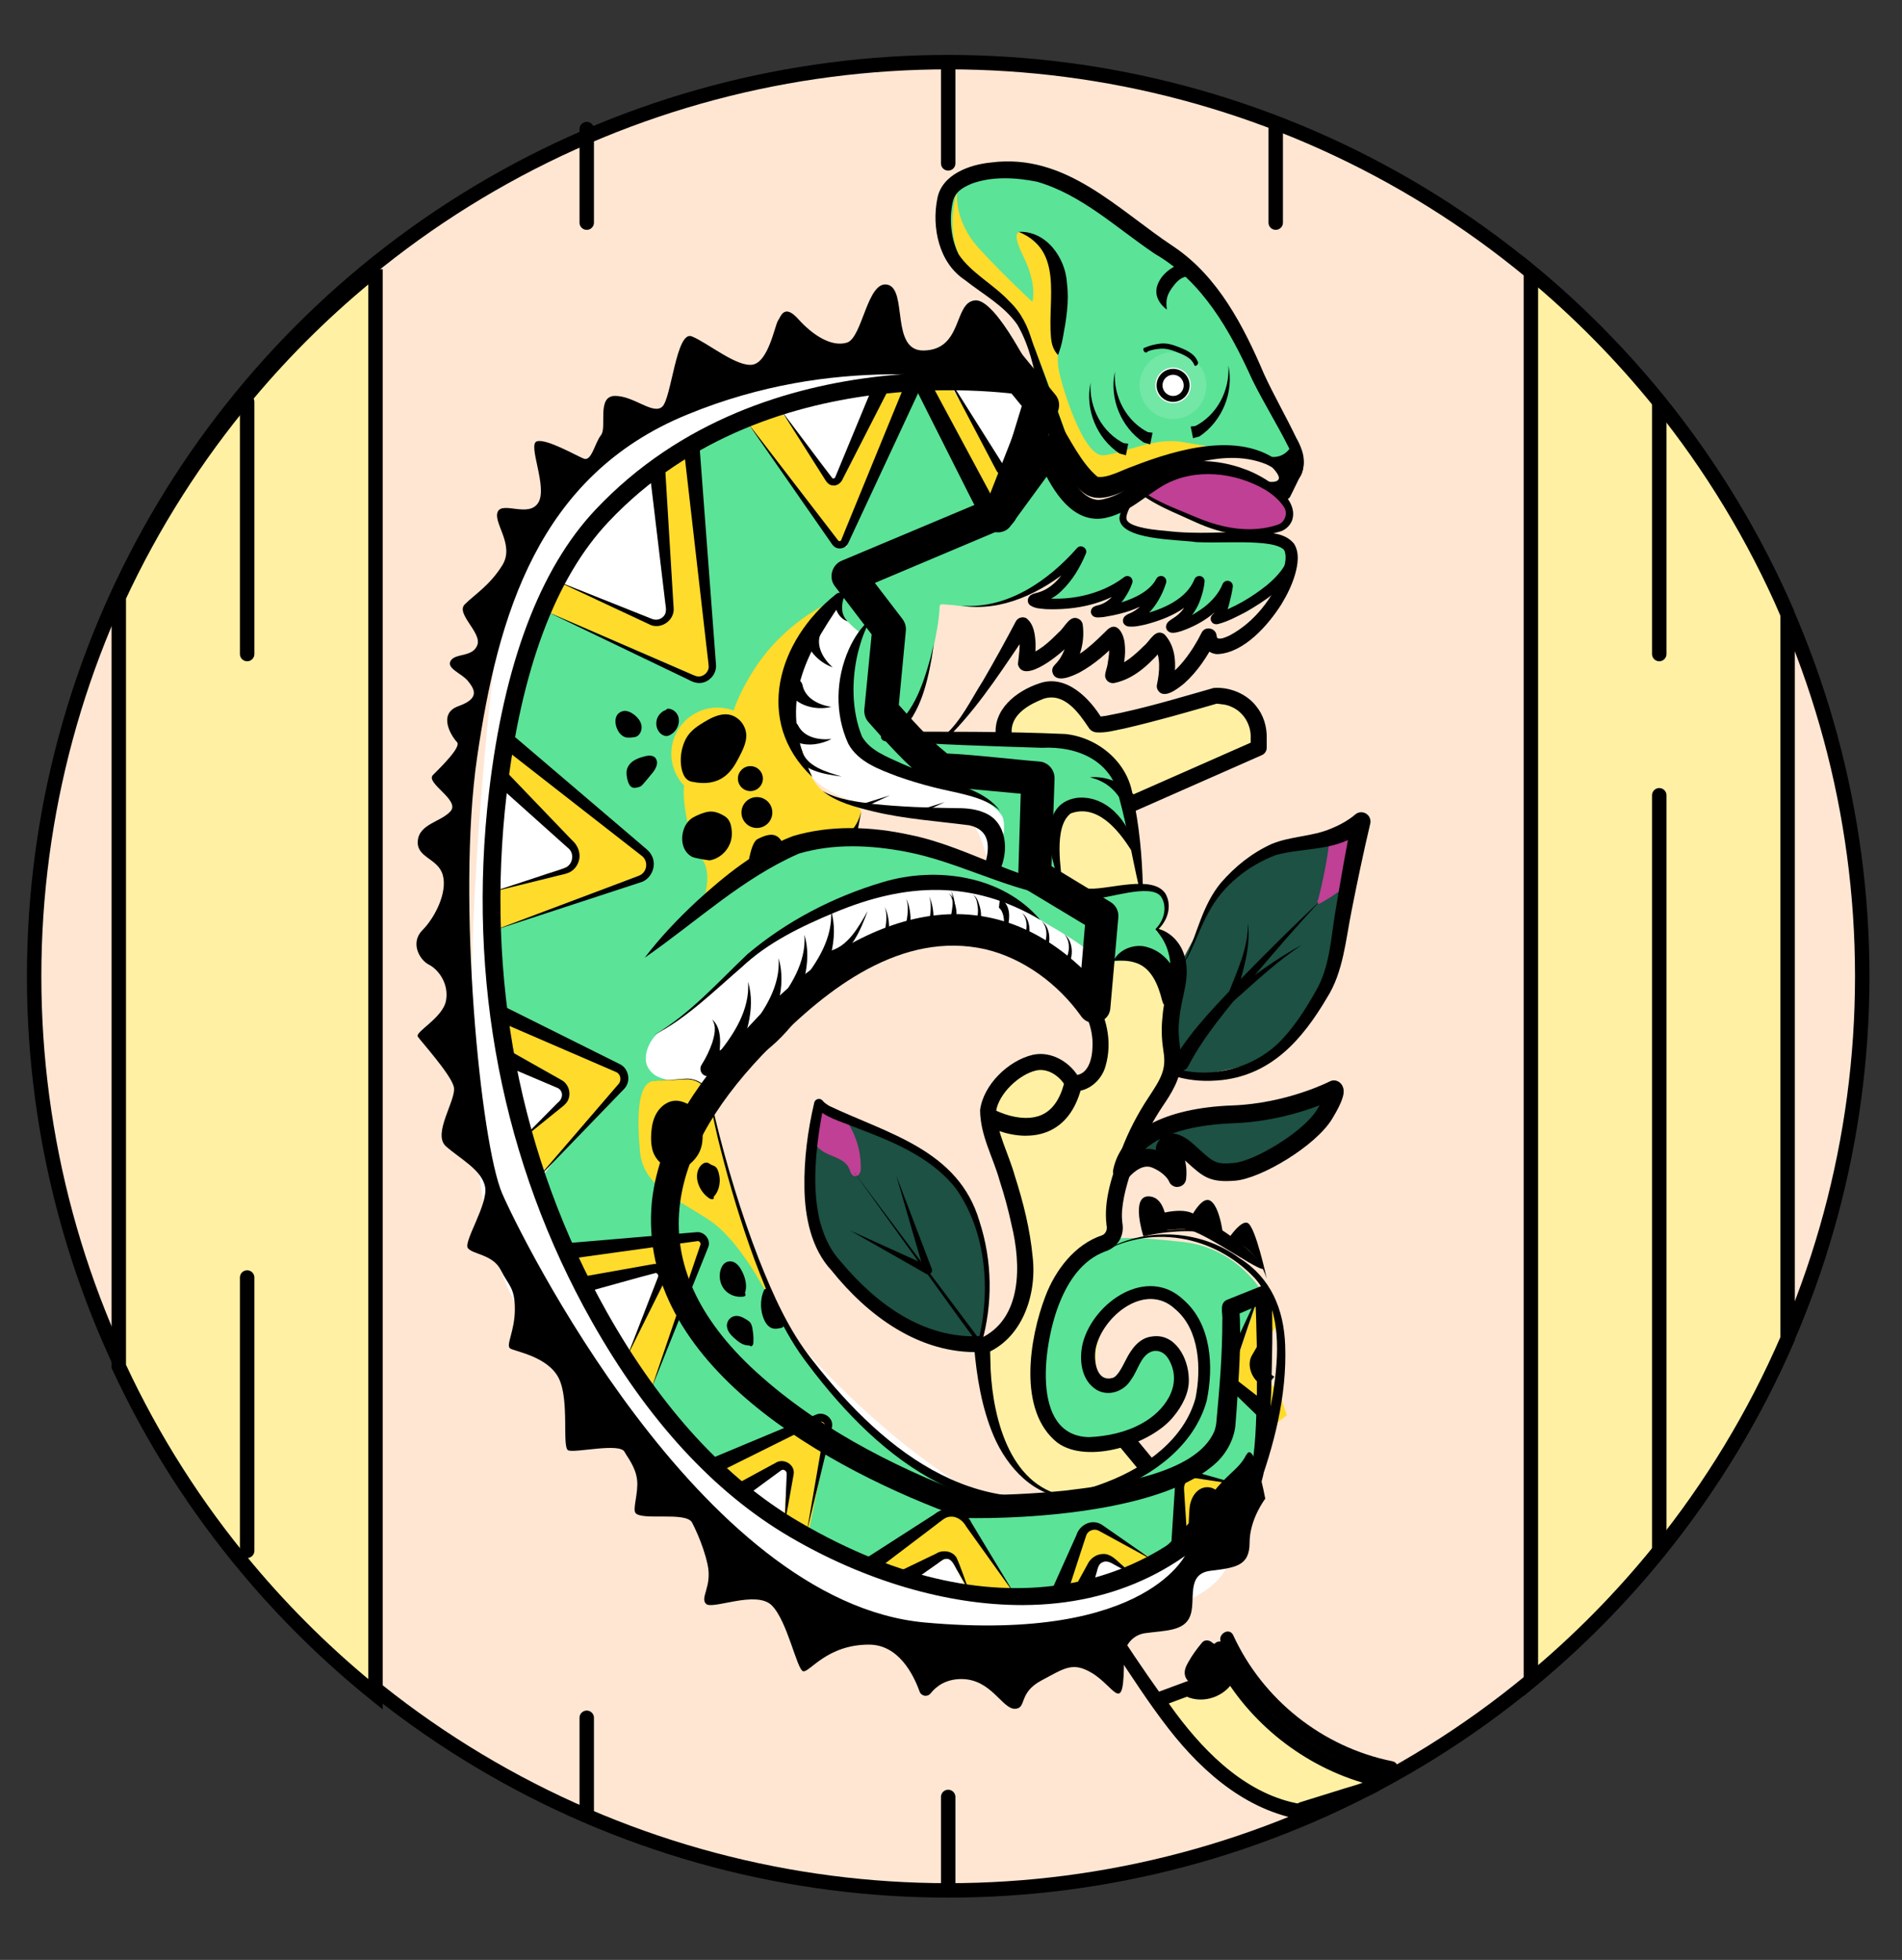 <?xml version="1.0" encoding="UTF-8"?><svg id="Layer_1" xmlns="http://www.w3.org/2000/svg" viewBox="0 0 263.58 271.58"><rect x="0" y="0" width="263.58" height="271.58" fill="#333333" stroke="none"/><defs><style>.cls-1,.cls-2{fill:none;}.cls-3{fill:#fff;}.cls-4,.cls-5,.cls-6{fill:#fff0a4;}.cls-7{fill:#ffdb2c;}.cls-8{fill:#bf4094;}.cls-9{fill:#1c5143;}.cls-10{fill:#5be397;}.cls-11{fill:#ffe6d2;}.cls-11,.cls-5{stroke-miterlimit:10;}.cls-11,.cls-5,.cls-6,.cls-2{stroke:#000;stroke-width:2px;}.cls-6,.cls-2{stroke-linecap:round;stroke-linejoin:round;}.cls-12{opacity:.15;}</style></defs><g><circle class="cls-11" cx="131.4" cy="135.28" r="126.67"/><path class="cls-5" d="M52.04,37.3V234.78c-6.49-5.23-12.45-11.08-17.79-17.46-7.09-8.46-13.09-17.86-17.79-27.98V82.73c4.7-10.12,10.71-19.52,17.79-27.98,5.34-6.39,11.31-12.23,17.79-17.45Z"/><path class="cls-5" d="M247.73,85.09v100.4c-4.59,10.63-10.61,20.51-17.79,29.4-5.32,6.58-11.28,12.61-17.79,18V37.68c6.51,5.39,12.47,11.43,17.79,18,7.19,8.89,13.2,18.77,17.79,29.41Z"/><path d="M181.41,250.32c-7.98-1-14.15-6.93-18.75-13.1-4.89-6.57-9.25-13.56-13.77-20.39,3.7,.16,7.42-1.29,9.94-4.08,.86-.95-.55-2.37-1.41-1.41-2.49,2.75-6.37,4.09-10.02,3.33-.8-.17-1.31,.56-1.24,1.18-.04,.21-.01,.44,.15,.68,2.65,3.97,5.3,7.94,7.94,11.91,2.49,3.73,4.91,7.52,7.66,11.06,4.9,6.31,11.31,11.79,19.5,12.82,1.27,.16,1.26-1.84,0-2Z"/><line class="cls-2" x1="229.94" y1="90.63" x2="229.94" y2="55.68"/><polyline class="cls-2" points="229.94 214.89 229.94 177.02 229.94 110.2"/><line class="cls-2" x1="34.25" y1="90.63" x2="34.25" y2="55.68"/><line class="cls-2" x1="34.25" y1="214.89" x2="34.25" y2="177.02"/><path d="M192.94,244.05c-9.64-1.94-17.94-8.52-22.04-17.46-.52-1.12-2.11-.22-1.75,.88-.04,0-.07-.02-.11-.02-.17,0-.32,.04-.44,.1-.01,0-.02,.01-.03,.02-.11,.06-.21,.14-.28,.24h0c-.05-.04-.09-.08-.15-.11-.02-.01-.05-.01-.08-.02-.37-.4-1.06-.56-1.47-.08-.71,.84-1.36,1.73-1.9,2.69-.34,.6-.66,1.25-.45,1.96,.2,.67,.8,1.05,1.42,1.26,1.96,.66,4.31-.35,5.14-2.25,.05-.12,.08-.25,.13-.38,4.7,7.69,12.61,13.31,21.49,15.1,1.26,.25,1.79-1.67,.53-1.93Z"/><path class="cls-5" d="M186.74,248.74c-2.07,.64-4.14,1.29-6.2,1.93-.2,.06-.34,.18-.45,.3-7.59-1.29-13.5-7.01-17.94-12.97-.6-.8-1.17-1.63-1.75-2.44,1.38-.51,2.77-1.03,4.15-1.54,.19,.11,.39,.21,.59,.28,1.96,.66,4.31-.35,5.14-2.25,.05-.12,.08-.25,.13-.38,4.61,7.54,12.3,13.08,20.96,14.98-1.24,1.2-3.03,1.6-4.63,2.09Z"/><line class="cls-6" x1="131.4" y1="261.96" x2="131.4" y2="249"/><line class="cls-6" x1="131.4" y1="22.64" x2="131.4" y2="9.68"/><line class="cls-6" x1="81.31" y1="250.99" x2="81.31" y2="238.03"/><line class="cls-6" x1="81.31" y1="30.85" x2="81.31" y2="17.89"/><line class="cls-6" x1="176.79" y1="30.85" x2="176.79" y2="17.89"/></g><g><path class="cls-3" d="M142.52,53.11s-23.71-4.5-31.04-1.59-30.64,5.08-41.76,30.19c0,0-9.7,69.31-.36,94.28s48.67,52.76,63.94,51.13,34.66-2.4,37.14-11.1c2.48-8.7-5.63-1.13-24.67-4.71s-55.15-41.53-48.48-55.4,19.46-33.12,36.74-25.65,23.43,3.3,17.54-1.4c-5.89-4.7-13.01-8.24-13.01-8.24,0,0-5.33-1.63-12.93-2.57-4.75-.59-16.24-.36-20.65-1.76-2.65-.84,5.46-12.65,5.46-12.65-4.71,4.26-1.73,.76-4.71,4.26s-.89-22.94-1.31-11.47c-.42,11.47-7.91-7.65-1.03-17.96,6.88-10.31,36.2-5.42,36.2-5.42l10.27-17.18-7.33-2.75Z"/><path class="cls-3" d="M142.44,120.17c-.76-3.56-2.33-7.31-5.2-9.69-.03-.02-.05-.04-.08-.06-.94-1.07-2.05-1.98-3.34-2.65-1.85-.96-3.88-1.49-5.84-2.2-3.19-1.16-5.74-3.59-6.71-6.89-1.17-3.94,.34-8.08,.03-12.1-.15-1.95-.54-4.84-2.49-5.84-2-1.03-4.4,.9-5.94,2.06-1.77,1.33-3.16,2.9-3.9,5.02-.69,1.97-.71,4.2-.77,6.27-.09,3.79,.25,7.86,2.27,11.17,2.05,3.36,5.57,5.35,9.34,6.16,2.09,.45,4.26,.62,6.4,.62,2.18,0,4.57-.36,6.65,.48,.51,.2,.97,.47,1.39,.78,.09,.1,.17,.21,.26,.32,1.95,2.67,2.49,6.19,3.02,9.37,.18,1.1,1.54,1.71,2.53,1.43,1.01-.28,1.48-1.15,1.47-2.09,.67-.43,1.12-1.2,.91-2.18Z"/><g><path class="cls-4" d="M147.52,207.9s-6.08-2.61-8.03-6.08-3.69-15.85-3.69-15.85c0,0,3.47-.22,4.56-3.69,1.09-3.47,1.95-3.91,1.3-9.77-.65-5.86-5.21-15.2-4.56-18.67,.65-3.47,3.91-6.95,6.3-7.16s5.86,3.04,5.86,3.04c0,0,1.52,.65,2.82-2.61s-1.52-8.25-1.74-9.12,2.61-4.34,1.52-5.86-5.21-12.16-5.21-12.16l-7.16-18.02,2.39-5.43,5.21-.65,4.78,4.56,18.02-3.69,3.26,1.74,1.52,4.34-18.02,8.68,.22,3.91,1.3,7.38,5.43,10.78-.65,12.88-7.16,15.41-1.09,8.68s-3.04,16.07-2.82,21.06,8.9,12.59,8.9,12.59l-13.24,3.69Z"/><path class="cls-10" d="M152.62,67.33s10.85-6.19,16.5-4.88,8.58,1.74,9.55,.98,.54-2.39-.98-4.45c-1.52-2.06-6.4-15.41-9.66-18.24s-13.79-11.18-18.02-13.46-6.3-3.91-10.85-3.47-7.82,1.85-8.14,2.93-1.52,7.16,1.3,9.44c2.82,2.28,7.49,6.19,9.12,8.47s3.37,11.07,4.67,13.89c1.3,2.82,3.91,7.92,6.51,8.79Z"/><path class="cls-10" d="M176.03,81.62c3.18-4.49,3.76-5.07,2.32-5.93-1.45-.87-4.49-1.74-8.68-1.3s-8.25,0-10.28-.43c-2.03-.43-3.91-1.74-3.62-3.33,.29-1.59-1.45,0-1.45,0l-4.92-1.74-4.34-5.21,.29-2.89-4.92,8.11-1.74,2.03-2.89-3.76s-3.18-2.61-3.47-5.21c-.29-2.61-3.76-8.97-3.76-8.97l-4.34,1.45-6.95,21.42-13.89-17.37-7.82,3.47,2.89,32.13-22.58-9.26-5.21,17.37,18.45,18.16-19.97,6.95,.36,12.81,16.79,8.39-11.58,15.05,4.05,11,18.24-3.18-7.02,20.84,9.34,11.87,14.47-6.95-2.17,15.2,9.7,4.2,10.85-6.66,7.53,11,7.96-.29,3.18-8.83,8.54,4.34,5.07-2.89-.58-7.38s.29-1.45,.87-1.3c.58,.14,5.79,1.01,5.79,1.01,0,0,3.76-3.47,4.34-6.22,.58-2.75-.43-5.36-.43-5.36l-3.18-1.59-1.16-1.3-.43-1.01,5.43-10.71s-3.4-6.37-11.07-7.24c-7.67-.87-11-.87-13.75,.87s-5.79,11.43-6.37,14.04c-.58,2.61,.29,10.85,3.18,12.45,2.89,1.59,10.85,1.01,14.47-3.18s.83-10.19-1.77-9.76c-2.61,.43-3.44,6.58-5.75,5.27s-4.49-4.63-3.18-7.09c1.3-2.46,5.36-5.5,8.25-5.36,2.89,.14,5.36,1.3,6.22,3.33s2.46,6.51,1.88,8.83c-.58,2.32-1.59,7.96-6.66,10.57-5.07,2.61-15.78,12.45-36.76-1.16,0,0-14.47-13.03-19.25-25.76-4.78-12.74-7.24-23.88-7.24-23.88l-5.76-1.92c-1.05-.35-1.9-1.23-2.04-2.33-.02-.12-.02-.24-.02-.36h0c-.01-1.54,1.1-3.36,2.47-4.07,2.66-1.38,4.01-2.83,15.71-12.81,1.82-1.56,20.19-8.61,22.8-8.18,2.61,.43,11.61,4.18,13.17,5.5,.85,.72,4.41,2.33,8.17,5.39,1.42,1.16,1.96,.71,2.69,.71s4.07-.98,6.8,1.14c1.5,1.17,3.33,.29,1.88-2.03-1.45-2.32-3.04-3.33-3.04-3.33,0,0,1.58-.4,1.36-3.65-.2-2.88-3.3-2.73-3.5-2.63-2.11,1.05-5.02,1.47-8.42,1.37,0,0-.79-.25-2.08-.65-.58-1.72-1.68-6.59-1.14-8.39,.65-2.17,2.5-3.04,4.88-3.26,2.39-.22,5.43,4.67,5.43,4.67,0,0-.22-1.95-.33-4.23-.11-2.28-.76-6.19-5.64-8.36-4.88-2.17-14-.98-16.17-.87-2.17,.11-12.71,.04-11.72-.76,3.64-2.93,4.73-3.98,5.75-8.79,.83-3.87,1.6-7.12,1.65-9.39,0-.19,.16-.33,.35-.32,1.24,.09,1.63,.12,2.83,.27,6.37,.8,13.89-4.35,16.64-7.82l-5.36,7.09s1.59,.72,4.49,.14c2.89-.58,6.8-2.89,6.8-2.89,0,0-1.3,3.76-2.61,4.2,0,0,4.92-1.3,6.22-2.89,0,0-1.01,3.62-1.74,3.91-.72,.29,6.37-.87,6.95-2.61,0,0-.58,3.04-1.3,3.47,0,0,4.35-1.33,5.87-3.66-.29,.6-.66,1.46-.66,2.07,0,1.01,4.2,1.16,7.38-3.33Zm-45.01,27.17c3.15,.76,6.73,2.5,7.82,4.23,.85,1.37-.3,5.68-.84,7.46-3.44-1.02-6.88-2-9.15-2.54-6.08-1.45-8.54-2.46-13.03-2.32s-8.25-19.97-8.25-19.97c0,0,6.37-11.43,7.82-12.3,.15-.09,.41-.13,.76-.14-.27,2.05,2.93,4.36,2.93,4.36,0,0-.98,2.23-1.63,3.96-.65,1.74-.22,7.27,.87,10.53,1.09,3.26,9.55,5.97,12.7,6.73Z"/><path class="cls-9" d="M163.58,133.58s5.07-9.7,6.22-11.29c1.16-1.59,8.51-5.93,14.39-5.35,5.87,.58,0,0,0,0l3.24-1.93s-2.43,14.52-2.58,16.98-4.49,12.3-7.82,14.04-11.58,3.33-13.46,3.04-.72-9.26-.58-11.58,.58-3.91,.58-3.91Z"/><path class="cls-9" d="M158.26,157.1c.65-.22,25.29-4.88,25.29-4.88,0,0-.98,4.56-2.93,5.86s-8.14,4.23-8.14,4.23c0,0-4.12,.76-5.43-.11s-3.69-4.12-4.45-3.26-.65,2.82-.65,2.82c0,0-2.93-1.74-4.23-1.19s.54-3.47,.54-3.47Z"/><path class="cls-9" d="M116.82,154.65l11.81,5.92,5.43,5.21,2.39,7.27,.54,5.75-1.19,7.16s-11.61-1.63-11.94-2.39-9.23-10.1-9.23-10.1l-2.5-10.31,1.2-9.66,3.49,1.14"/><path class="cls-8" d="M166.08,64.58c.11,0,9.48,1.92,10.82,3.33s1.77,3.69,1.37,4.38-6.66,1.92-8.18,1.48-11.47-4.38-11.72-5.21,7.71-3.98,7.71-3.98Z"/><path class="cls-8" d="M187.43,115.01c-.51,.15-1.01,.31-1.52,.48-.41,.14-.94,.26-1.3,.51-.31,.22-.38,.58-.42,.93-.07,.52-.15,1.05-.23,1.57-.33,2.07-.76,4.12-1.28,6.14-.2,.23-.14,.76,.22,.56,.88-.49,1.74-1.02,2.56-1.61,.7-.5,1.32-.96,1.49-1.85,.2-.99,.25-2.04,.36-3.04,.13-1.11,.26-2.23,.39-3.34,.02-.17-.04-.41-.27-.35Z"/><path class="cls-8" d="M116.82,154.65c-.13-.16-.29-.09-.39,.07-.44-.57-1.22-.93-1.82-1.31-.51-.32-.84-.36-1.28,.11-.8,.85-1.21,2.04-1.06,3.2,.15,1.1,.75,2.13,1.66,2.76,1.07,.74,2.53,.9,3.42,1.91,.27,.31,.36,.64,.51,1.01,.09,.22,.22,.45,.44,.54,.4,.16,.77-.1,.87-.47,.06-.06,.1-.15,.11-.26,.12-2.72-.75-5.44-2.47-7.55Z"/><polygon class="cls-7" points="128.19 53.97 131.99 53.87 139.05 65.26 143.07 55.28 147.19 61.79 138.29 72.43 128.19 53.97"/><path class="cls-7" d="M132.64,26.29s-.65,4.12,3.04,8.14c3.69,4.02,7.38,7.38,7.38,7.38,0,0,.76-2.28-1.3-6.4-2.06-4.12,0-3.58,.98-2.5s2.93,2.17,3.58,5.54c.65,3.37,.11,10.53,.33,12.37s3.37,12.59,6.3,12.27,6.95-2.5,10.85-1.85l3.91,.65s-9.34,4.56-12.27,5.1-4.02,2.5-5.75-1.3c-1.74-3.8-6.73-22.47-11.51-25.18-3.12-1.78-7.92-4.99-5.54-14.22Z"/><polygon class="cls-7" points="126.46 53.83 122.33 53.83 115.6 67 108.22 57.01 103.73 58.82 116.25 75.68 126.46 53.83"/><polygon class="cls-7" points="95.85 62.3 98.6 92.91 97.44 94.14 75.58 84.66 77.83 80.82 91.43 86.25 92.73 84.95 90.93 65.34 95.85 62.3"/><polygon class="cls-7" points="70.23 102.31 89.7 118.67 89.91 120.84 67.99 129.16 69 123.37 79.13 120.12 79.56 117.58 69 107.67 70.23 102.31"/><polygon class="cls-7" points="69.72 140.6 86.15 148.27 86.73 150 74.57 163.17 73.56 156.66 78.26 152.17 78.04 150.22 69.79 146.6 69.72 140.6"/><polygon class="cls-7" points="78.98 173.52 97.22 171.5 97.51 172.15 90.06 193.13 87.09 187.34 91.72 177.07 91.07 176.06 80.43 178.08 78.98 173.52"/><polygon class="cls-7" points="98.74 203.34 113.94 196.68 114.95 198.13 111.91 213.03 108.73 209.85 109.16 203.77 108.15 203.34 102.36 206.96 98.74 203.34"/><polygon class="cls-7" points="121.32 216.51 131.45 209.42 133.62 210.28 140.86 221.28 133.91 220.13 131.74 215.78 128.99 216.22 126.82 218.25 125.23 218.97 121.32 216.51"/><path class="cls-7" d="M146.79,219.69l4.05-7.96h1.01l8.11,4.34-3.18,1.59-2.75-1.59-1.74,.29s-1.16,.87-1.16,1.3-.43,1.74-.43,1.74l-.58,1.3-3.33-1.01Z"/><polygon class="cls-7" points="163.29 212.46 163.87 205.36 165.03 204.35 170.82 205.51 163.29 212.46"/><polygon class="cls-7" points="170.38 191.47 174.73 178.73 177.33 183.36 174.29 186.84 174 189.59 175.59 191.32 177.19 192.77 178.34 196.1 177.04 197.11 170.38 191.47"/><circle class="cls-7" cx="99.43" cy="104.45" r="6.4"/><path class="cls-7" d="M114.52,83.72s-3.91,1.74-7.6,5.86c-3.69,4.12-5.64,9.34-5.64,10.42s-6.3,6.95-6.51,9.12,.87,8.03,2.39,9.77,.55,5.03,.55,5.03c0,0,12.65-7.5,17.22-7.6,3.66-.08,4.39-3.3,4.42-3.74,.09-1.39-5.55-1.01-7.14-5.63-1.96-5.72-5.71-12.58,2.32-23.22Z"/><path class="cls-7" d="M107.57,181.84s-4.34-9.55-9.34-12.81-9.12-4.78-9.55-9.55c-.43-4.78-.33-9.55,1.97-9.7,.82-.05,2.29-.16,3.55-.22,1.42-.07,2.63-.03,3.43,.94,1.24,1.5,2.7,11.05,3.43,12.88,.43,1.09,6.51,18.45,6.51,18.45Z"/><circle class="cls-3" cx="162.57" cy="53.4" r="2.46"/><g class="cls-12"><circle class="cls-3" cx="162.55" cy="53.43" r="4.63"/></g><path d="M172.7,201.6c-1.09,2.17-2.82,2.61-5.21,6.08-.98,1.43-2.29,2.92-3.49,4.2-1.73,1.83-3.24,3.19-3.24,3.19,0,0-14.11,6.15-11.07,5.93,3.04-.22,12.01-2.97,14.84-6.01,0,0-5.07,12.66-36.33,9.84-31.26-2.82-56.31-54.08-58.62-59.48-2.97-6.95-6.32-40.73-3.47-60.35,2.87-19.75,8.47-39.08,29.09-47.54,20.62-8.47,38.21-4.99,47.33-4.34l.98-.25s-5.32-11.47-8.36-11.25c-3.04,.22-1.65,6.86-7.16,6.95-4.63,.07-2.17-8.47-4.99-9.12s-3.47,7.38-5.64,8.03-4.78-1.09-6.73-3.26c-1.95-2.17-2.39-.43-2.82,.22-.43,.65-1.3,5.64-3.47,6.08-2.17,.43-6.3-3.04-8.47-3.91-2.17-.87-2.82,8.68-4.12,9.77s-3.91-1.52-6.51-1.52-1.09,4.34-1.95,5.43c-.87,1.09-1.3,3.69-2.39,3.26-1.09-.43-5.21-2.82-6.51-2.39-1.3,.43,1.52,6.3,.22,8.47-1.3,2.17-4.99-.22-5.64,1.3-.65,1.52,2.39,4.56,.65,7.38-1.74,2.82-3.91,4.12-5.21,5.43-1.3,1.3,2.39,3.91,1.74,5.64s-3.04,1.09-3.69,2.17,1.52,1.74,2.39,2.82c.87,1.09,1.74,2.39-1.3,3.47s-.87,4.34-.22,4.99c.65,.65-2.24,3.47-3.33,4.56s3.76,3.47,2.46,4.99-4.34,1.74-4.56,4.12c-.22,2.39,2.82,2.39,3.47,4.78s-1.09,5.86-2.82,7.6c-1.74,1.74-.43,4.12,.87,4.78,1.3,.65,2.82,2.61,2.39,4.99-.43,2.39-4.34,4.34-3.91,4.99,.43,.65,4.56,5.21,4.99,6.95,.43,1.74-3.04,6.51-1.09,8.25s4.99,3.26,5.43,5.64c.43,2.39-3.04,7.6-2.39,8.47,.65,.87,3.47,.87,4.56,3.04,1.09,2.17,1.95,2.39,1.95,5.43s-1.3,4.99-.65,5.43c.65,.43,5.21,1.09,6.73,4.12,1.52,3.04,.43,9.55,1.3,9.99,.87,.43,7.16-1.09,7.82,.22,.33,.65,1.55,2.09,1.74,3.91s-.65,4.02-.22,4.56c.87,1.09,6.95-.22,7.82,1.3,0,0,1.52,2.82,2.17,5.86s-1.09,4.56-.22,5.43c.87,.87,6.95-1.95,9.12,.22,2.17,2.17,3.47,8.9,4.34,9.12s3.26-3.69,9.12-3.69c4.04,0,6.12,4.01,7.02,6.51,.24,.65,1.09,.79,1.52,.25,.77-.97,2.1-1.99,4.27-1.99,4.12,0,5.64,4.12,7.38,4.12s.43-2.17,3.69-3.91,4.34-2.61,6.95-1.09c3.32,1.94,4.53,6.34,4.51-2.07,0-1.7,1.23-3.16,2.9-3.4,2.74-.39,5.42-.24,6.26-2.35,.87-2.17-.65-5.86,2.82-6.3,3.47-.43,5.43-.65,5.43-3.91s2.17-6.08,2.17-6.08c0,0-1.52-8.25-2.61-6.08Z"/><path d="M141.6,222.41c-10.36,0-21.78-3.36-32.19-9.47-10.5-6.16-19.72-16.21-27.41-29.85-12.36-21.92-17.29-47.29-14.23-73.36,2.08-17.77,7.04-30.92,14.74-39.09,23.64-25.1,60.97-18.17,61.34-18.09l-.47,2.42c-.36-.07-36.38-6.73-59.08,17.37-7.33,7.78-12.07,20.46-14.09,37.69-2.99,25.55,1.83,50.39,13.93,71.86,7.48,13.26,16.4,22.99,26.51,28.93,28.69,16.85,50.28,7.89,60.05-4.9l1.96,1.5c-7.44,9.74-18.09,14.93-30.81,14.99-.09,0-.17,0-.26,0Z"/><path d="M108.37,57.01c1.79,2.35,5.2,6.95,6.97,9.24,.12,.1,.34,.04,.39-.09l.3-.72,5.3-12.8,2,.93-6.3,12.32-.2,.39c-.22,.59-.81,1.12-1.5,.98-.74-.1-1.03-.94-1.41-1.47-1.18-1.86-4.34-6.85-5.56-8.77h0Z"/><path d="M103.52,58.46c2.36,3.06,8.31,10.8,10.58,13.76l1.76,2.29c.36,.5,.4,.51,.59,.46,.09-.03,.13-.14,.16-.22l.27-.67,8.77-21.42,2.02,.88-9.78,20.98c-.16,.3-.35,.88-.61,1.11-.15,.15-.33,.25-.52,.31-.38,.12-.82,.06-1.14-.19-.36-.31-.39-.48-.55-.68l-1.65-2.37c-2.11-3.03-7.74-11.12-9.91-14.25h0Z"/><path d="M131.48,52.44c2.06,3.27,5.54,8.78,7.56,12,.04,.06,.1,.17,.11,.18,0-.04-.04-.06-.09-.02-.13,.35,3.31-10.84,3.28-10.76l2.08,.73c-.03,.07-4.15,10.54-4.18,10.6-.38,.82-1.63,.91-2.1,.13-.26-.46-1.01-1.92-1.27-2.41-1.16-2.21-4.26-8.12-5.46-10.4l.06-.04h0Z"/><path d="M143.9,54.19c-.55-3.18-1.3-6.4-2.91-9.19-1.86-2.67-4.72-4.18-7.3-6.22-3.57-2.36-4.6-7.26-3.79-11.29,.63-3.33,4.49-4.69,7.42-4.97,10.37-1.36,17.53,6.51,25.35,11.67,6.13,4.12,9.69,11.04,12.5,17.64,1.37,2.97,3,5.8,4.43,8.77,1.08,1.94,1.93,5.38-.67,6.47-.45-.08-.58-.18-.66-.34-.61-1.12-1.67-1.89-2.82-2.41-6.28-2.54-13.88,1.06-19.66,3.71-1.15,.54-2.75,1.17-4.21,.9-.9-.19-1.3-.56-1.71-.86-2.02-1.75-3.31-3.83-4.67-6.03-.01,0,2.68,.13,2.68,.13l-7.87,10.76c-.84,1.16-2.76,1.1-3.53-.11-2.69-5.23-6.99-13.87-9.69-19.2l1.96-1.02c1.79,3.33,6.35,11.81,8.08,15.03,.41,.74,1.56,2.91,1.95,3.62-.24-.4-.84-.34-1.06,.05,1.03-1.5,8.15-11.81,8.97-13,1.58,2.54,3.19,5.94,5.41,7.77,1.39,.22,3.47-.97,4.84-1.43,6.26-2.44,15.61-5.22,21.14,.05,.45,.47,.83,1.02,1.1,1.62,.1,.19,.12,.46-.24,.77,.44-1.92,.49-3.39-.34-5.06-1.58-3.17-3.48-6.2-5.06-9.4-3.06-6.77-6.89-13.63-13.49-17.44-5.37-3.62-10.15-8.21-16.34-10-2.93-.59-6.21-.77-9.03,.26-1.32,.56-2.33,1.15-2.65,2.57-.51,2.34-.26,5.11,.82,7.24,1.73,2.58,4.8,4.13,7,6.48,3.36,3.16,3.92,8.13,4.07,12.48h0Z"/><path d="M141.17,32.13c3.77-.2,6.51,3.58,6.69,7.13,.33,2.48-.11,5.1-.56,7.51-.14,.8-.34,1.52-.67,2.43-.7-.7-.92-1.65-.99-2.5-.47-5.27,1.78-12.02-4.47-14.57h0Z"/><path d="M161.7,42.9s-2.03-1.37-1.3-3.4,2.89-2.82,2.89-2.82l1.37,1.66s-.87-.22-1.95,1.16c-1.09,1.37-1.16,2.1-1.01,3.4Z"/><path d="M151.13,53.03c-.21,3.5,1.6,6.92,4.74,8.46l-.25-.1,.73,.09-.32,1.61c-.15-.04-.77-.21-.9-.25-3.16-2.12-4.79-6.11-4-9.82h0Z"/><path d="M154.5,51.51c-.21,3.5,1.6,6.92,4.74,8.46l-.25-.1,.73,.09-.32,1.61c-.15-.04-.77-.21-.9-.25-3.16-2.12-4.79-6.11-4-9.82h0Z"/><path d="M170.23,50.65c.79,3.71-.85,7.7-4,9.82-.13,.04-.76,.21-.9,.25l-.32-1.61,.73-.09-.25,.1c3.14-1.54,4.95-4.96,4.74-8.46h0Z"/><circle class="cls-1" cx="163.91" cy="52.06" r="7.71"/><path d="M162.57,55.69c-1.26,0-2.29-1.03-2.29-2.29s1.03-2.29,2.29-2.29,2.29,1.03,2.29,2.29-1.03,2.29-2.29,2.29Zm0-3.76c-.81,0-1.47,.66-1.47,1.47s.66,1.47,1.47,1.47,1.47-.66,1.47-1.47-.66-1.47-1.47-1.47Z"/><path d="M165.97,50.09c-.45-1.2-1.87-1.71-2.97-2.13-.7-.27-1.43-.43-2.18-.35-.39,.04-.77,.12-1.14,.21-.38,.09-.72,.24-1.09,.37-.2,.06-.17,.29-.09,.44,.05,.08,.11,.16,.2,.2,.03,.01,.27,.02,.25,0l.08-.12c.54-.24,1.21-.35,1.79-.39,.71-.05,1.38,.12,2.04,.38,.98,.38,2.24,.82,2.65,1.89,.07,.17,.28,.1,.38,0,.14-.14,.17-.34,.1-.51Z"/><path d="M92.17,64.73l1.14,18.85,.04,.59c.21,1.84-1.9,3.22-3.48,2.29-2.72-1.27-10.02-4.68-12.83-6l8.77,3.49,4.39,1.75c.63,.29,1.23,.21,1.7-.24,.51-.46,.41-1.17,.31-1.78l-2.24-18.75,2.2-.2h0Z"/><path d="M75.58,84.66l13.06,5.66,6.53,2.83c.53,.21,1.13,.55,1.53,.58,.79,.09,1.54-.6,1.51-1.39,0-.24-.21-1.88-.24-2.16l-3.24-28.29,2.2-.21,2.14,28.4c.01,.1,.15,1.98,.15,2,.15,1.44-1.19,2.77-2.63,2.54-.65-.08-1.22-.48-1.77-.72l-6.42-3.08-12.83-6.17h0Z"/><path d="M70.93,101.75c3.22,2.75,11.34,9.67,14.45,12.32,.8,.68,2.84,2.42,3.61,3.08,.4,.36,.97,.75,1.24,1.25,.92,1.45,.05,3.51-1.57,3.9-.47,.17-1.77,.57-2.26,.74-3.84,1.26-14.09,4.61-18.05,5.91,3.96-1.49,13.96-5.25,17.78-6.69l1.48-.56c.35-.15,1.05-.34,1.32-.57,.85-.64,.82-1.99-.05-2.58-2.55-1.99-6.77-5.28-9.36-7.3l-9.98-7.79,1.4-1.71h0Z"/><path d="M68.2,123.59l6.88-2.26c.93-.34,2.49-.76,3.36-1.14,.98-.5,1.16-1.96,.32-2.65l-.34-.3c-2.76-2.47-7.32-6.55-10.12-9.06l1.53-1.59c2.32,2.43,6.49,6.76,8.78,9.15l.63,.65c.83,.71,1.31,1.88,.96,2.94-.21,.71-.73,1.32-1.4,1.6-.59,.24-1.24,.33-1.81,.49-1.15,.28-7.51,1.85-8.79,2.17h0Z"/><path d="M69.39,139.23c2.93,1.46,10.33,5.15,13.16,6.56,.72,.37,2.59,1.28,3.29,1.64,1.31,.58,1.66,2.46,.64,3.47-3.28,3.41-9.01,9.32-12.35,12.78,2.14-2.48,7.53-8.75,9.59-11.15l1.6-1.86,.4-.46c.47-.53,.28-1.43-.39-1.68-2.03-.88-5.81-2.51-7.87-3.4l-9-3.89,.93-2h0Z"/><path d="M72.11,158.04l3.46-3.5,1.73-1.75c.84-.64,.77-1.79-.21-2.11-2.05-.87-5.85-2.48-7.93-3.37l.98-1.98c1.43,.81,5.05,2.85,6.43,3.63,.24,.14,1.18,.65,1.39,.79,.82,.53,1.17,1.64,.82,2.54-.15,.46-.57,.86-.92,1.12l-1.92,1.55-3.83,3.09h0Z"/><path d="M90.2,192.63l6.67-19.57,.2-.59c.08-.26-.17-.54-.42-.49l-2.55,.35c-3.26,.45-11.99,1.66-15.35,2.13l-.25-2.19c3.43-.29,12.13-1.03,15.45-1.31l2.58-.22c1.1-.11,2.01,1.05,1.62,2.07l-.25,.63-7.71,19.18h0Z"/><path d="M87.02,187.71c.72-1.85,2.53-6.52,3.22-8.31,.17-.46,.64-1.63,.81-2.08,.03-.11,.19-.42,.17-.53,0-.21-.2-.41-.37-.39-2.5,.64-7.26,2-9.8,2.69l-.49-2.15c2.55-.45,7.38-1.32,9.88-1.76,1.25-.29,2.35,1.14,1.72,2.24-.29,.6-.86,1.71-1.16,2.32-.85,1.7-3.1,6.22-3.97,7.97h0Z"/><path d="M111.77,212.46c.48-2.78,1.69-9.79,2.16-12.47,.02-.12,.4-2.31,.4-2.34,.08-.43-.4-.8-.78-.58l-.47,.23c-3.87,1.92-10.25,5.09-14.17,7.04l-.92-2.01c4.07-1.7,10.59-4.43,14.6-6.1l.49-.2c1-.47,2.28,.33,2.25,1.44,0,.44-.51,2.22-.6,2.68-.63,2.62-2.32,9.6-2.97,12.3h0Z"/><path d="M108.73,211.3c.06-1.35,.19-4.77,.25-6.08l.04-1.01c.01-.4-.45-.69-.76-.47-1.34,.99-4.08,3-5.45,4l-1.18-1.86c1.19-.65,4.2-2.28,5.34-2.9l.45-.24c1.14-.79,2.82,.2,2.56,1.58l-.18,1c-.23,1.27-.84,4.67-1.07,5.99h0Z"/><path d="M119.82,216.04c2.4-1.53,7.31-4.7,9.65-6.2,1.8-1.44,4.19-.9,5.17,1.19l.46,.76,1.82,3.02,3.65,6.04-4.11-5.74c-.39-.54-2.23-3.11-2.57-3.59-.6-1.1-1.88-1.77-3.02-1.09-.33,.21-1,.75-1.35,1.01-1.79,1.36-6.58,4.99-8.44,6.4l-1.26-1.81h0Z"/><path d="M124.49,217.8c1-.48,3.51-1.69,4.47-2.15l.75-.36c.87-.58,2.29-.41,2.85,.56,.51,1.07,1.34,3.58,1.79,4.71l-1.65-2.87c-.46-.7-.8-1.95-1.83-1.64-.27,.07-.91,.61-1.2,.79-.86,.61-3.17,2.23-4.06,2.86l-1.12-1.9h0Z"/><path d="M145.76,220.31c.7-1.56,2.47-5.49,3.14-6.99l.26-.58c.45-1.49,2.2-2.35,3.57-1.44,.55,.37,2.32,1.61,2.89,2.01l4.19,2.92c-1.95-1.06-5.65-3.1-7.56-4.13-.6-.32-1.43-.04-1.69,.58-.1,.28-.29,.86-.38,1.14-.5,1.55-1.85,5.69-2.37,7.29l-2.06-.79h0Z"/><path d="M149.25,219.42l1.2-2.18,.3-.55c.37-.76,1.19-1.32,2.01-1.35,1.03-.11,1.76,.66,2.44,1.27l1.87,1.64-2.19-1.19c-.63-.3-1.26-.87-1.96-.63-.67,.18-.79,.87-.94,1.43l-.69,2.39-2.04-.84h0Z"/><path d="M162.33,213.76c.09-1.39,.31-4.89,.4-6.24,.05-.45,.03-1.22,.15-1.67,.24-1.1,1.31-1.93,2.4-1.9,.65,0,1.5,.37,2.13,.51l4.01,1.14-.02,.1-4.12-.63c-.52-.05-1.45-.28-1.95-.24-.66,.08-1.19,.62-1.24,1.25-.03,.24,.07,1.17,.07,1.44,.08,1.33,.31,4.87,.4,6.24h-2.21Z"/><path d="M167.39,214.56c-.44,0-.88-.15-1.27-.45l-.16-.12c-.83-.63-1.29-1.86-1.22-3.21l.09-1.59c.06-1.09,.47-2.03,1.12-2.59,.45-.39,1.01-.57,1.57-.51,1.27,.14,2.21,1.44,2.28,3.17l.07,1.71c.06,1.51-.55,2.83-1.56,3.35-.3,.15-.61,.23-.93,.23Zm-.07-5.44c0,.07-.02,.14-.02,.21l-.09,1.59c-.02,.37,.04,.67,.12,.87,.05-.18,.09-.42,.08-.72l-.07-1.71c0-.09-.01-.17-.02-.25Z"/><path d="M174.58,196.5l-3.62-3.51-.45-.44c-1.03-.91-1.25-2.51-.57-3.69,.06-.12,4.53-9.75,4.78-10.28-.35,1.05-3.47,10.26-3.73,11.04-.22,.63,0,1.35,.55,1.73l.5,.39,3.98,3.09-1.45,1.67h0Z"/><path d="M175.15,192.44l-.83-.92c-.93-.78-1.51-2.43-.87-3.63,.08-.19,2.67-4.5,2.86-4.82l-1.53,4.7c-.15,.43-.22,.69-.19,.98,.09,.7,.36,.89,1,1.32l1.01,.71-1.46,1.66h0Z"/><path d="M148.4,207.54c-5.03,0-8.84-4.22-10.69-8.55-1.66-3.9-2.36-8.2-2.72-12.4-.07-.53,.31-.9,.75-1.08,5.99-2.66,5.78-10.32,4.44-15.79-.44-2.07-1-4.12-1.66-6.15-.9-3.24-2.66-6.17-2.7-9.73,.43-3.49,3.88-6.86,7.28-7.67,2.64-.6,5.38,1.09,6.57,3.44l-.85-.62c1.99,.05,2.55-2.29,2.58-3.97,.21-5.32-4.33-9.39-8.83-11.62-2.7-1.32-5.59-2.72-8.55-3.15-2.94-.36-6.03,.3-8.82,1.29-2.38,.74-4.42,2.34-7.16,2.38l-.42-.05-.26-.04c-1.09-.18-1.88,.25-2.61,1.17-3.15,4.6-6.23,9.98-11.62,12.42-1.54,.56-3.01,1.06-4.52,1.59-.57,.28-1.29,.05-1.49-.57-.11-.31-.06-.65,.11-.9,.58-.91,1.1-1.98,1.46-3.02,.32-1.05,.65-2.27-.01-3.27,1.45,1.28,1.13,3.57,.95,5.31-.09,.62-.2,1.21-.37,1.86l-1.38-1.48c1.49-.53,3.03-1.05,4.48-1.58,4.03-1.87,6.81-6.01,9.29-9.66,1.05-1.86,2.75-4.25,5.3-4.11,.42,0,.83,.09,1.24,.13,.47,.04,1.16-.17,1.84-.43,2.86-1.21,6.04-2.65,9.22-3.08,3.26-.65,6.88-.1,9.9,1.21,4.57,1.88,9.21,4.16,12.16,8.31,2.04,2.83,2.9,6.6,1.89,10.01-.52,1.96-2.49,3.72-4.67,3.44-.39-.04-.69-.29-.85-.62-.76-1.4-2.44-2.61-4.12-2.22-2.33,.54-5.16,3.19-5.53,5.66,.11,2.96,1.77,5.95,2.59,8.9,1.18,3.67,2.13,7.46,2.49,11.32,.59,5.17-1.44,11.35-6.67,13.39l.75-1.08,.09,3.26c.35,7.03,2.85,16.69,11.11,17.62,.04,0,.08,.03,.08,.08,0,.04-.03,.07-.07,.07h0Z"/><path d="M144.15,127.46c-9.41-5.58-18.66-5.13-28.5-1.01-4.61,1.92-9.27,4.16-12.93,7.63-3.84,3.31-7.54,7-12.08,9.34,4.95-2.89,8.82-7.29,12.95-11.21,5.43-4.58,11.89-7.93,18.7-9.96,7.43-2.25,16.66-.95,21.86,5.21h0Z"/><path d="M90.64,149.79l4.04-.28c1.36-.22,2.83,.43,3.47,1.68,.33,.62,.38,1.32,.55,1.96l.45,1.97c1.6,6.54,3.56,13.01,5.98,19.28,1.97,4.97,4.16,9.95,7.51,14.14,10.16,13.02,23.74,23.54,40.81,16.79,5.3-2.04,10.67-5.91,12.22-11.58,.83-4.11,.57-9.51-2.8-12.34-4.02-3.77-9.77,.74-10.93,5.05-.47,1.68-.15,5.08,2.19,4.49,.69-.14,1.3-1.36,1.92-2.57,.69-1.37,1.79-2.98,3.56-3.18,3.25-.52,5.06,3,5.13,5.75,.13,1.98-.92,3.89-2.09,5.31-3.04,3.84-11.87,6.72-16.1,3.66-5.58-4.4-3.89-14.52-1.68-20.3,1.35-3.55,4.03-7.19,7.89-8.46,.51-.23,.72-.83,.59-1.35-.46-3.63,.88-7.18,2.04-10.41,.97-2.58,2.29-5.11,3.81-7.39,.74-1.14,1.47-2.21,1.84-3.27,.42-1.19,.35-2.15,.14-3.45-.21-1.39-.24-2.91-.09-4.31,.14-2.18,.84-4.08,1.08-6.24,.16-2.15-.48-4.19-1.95-5.83l-.04-.04c-.05-.06-.04-.14,0-.19,1.15-1.15,1.64-3.07,.7-4.46-1.49-1.88-7.38,.36-9.76,.38-1.81,.16-3.66-.15-5.44-.46-6.93-1.29-13.21-4.78-20.05-6.1-4.93-.95-10.09-1.19-14.92,.24-7.86,3.44-14.2,9.46-21.37,14.43,2.15-2.82,4.59-5.38,7.17-7.79,3.96-3.61,8.21-7.09,13.33-9.05,5.25-1.59,11-1.34,16.28-.18,8.53,1.72,16.09,7.17,24.89,7.45,2.73,.12,8.74-1.97,10.5,.69,.98,1.73,.27,3.87-1.16,5.07l-.03-.24c1.75,.37,3.17,1.82,3.74,3.52,1.09,3.2-.39,5.9-.63,9.04-.31,2.08,.21,3.84,.24,5.97-.02,2.27-1.42,4.44-2.55,6.1-1.47,2.21-2.68,4.49-3.62,6.95-.93,2.45-1.79,5-2,7.47-.06,.73-.02,1.4,.08,2.07,.09,.87-.16,1.78-.71,2.47-.44,.57-1.07,.95-1.74,1.17-3.08,1.16-5.02,3.96-6.26,7.03-2.16,5.18-4.29,18.56,4.07,18.69,2.49-.11,5.11-.67,7.27-1.88,3.12-1.68,5.7-5.2,3.87-8.68-.46-.92-1.19-1.5-2.21-1.38-1.76,.4-2.1,2.62-3.13,3.98-.93,1.58-3.06,2.4-4.77,1.41-2.24-1.38-2.46-4.37-1.89-6.59,1.55-5.61,8.89-10.64,13.92-5.9,3.9,3.4,4.22,9.28,3.22,14.02-1.73,6.24-7.51,10.39-13.28,12.55-17.75,6.78-31.7-3.95-41.97-17.61-3.34-4.31-5.48-9.39-7.39-14.45-1.87-5.07-3.43-10.26-4.75-15.49-.5-1.89-.93-4-1.34-5.93-.18-1.32-.55-2.7-1.87-3.3-.59-.31-1.27-.37-1.94-.31l-4.04,.2h0Z"/><path d="M142.19,157.38c-2.85,0-5.31-1.29-5.45-1.37-.6-.32-.83-1.07-.51-1.67,.32-.6,1.06-.83,1.67-.51,.05,.03,3.64,1.88,6.43,.67,1.46-.64,2.5-2.06,3.1-4.25,.18-.66,.86-1.04,1.51-.87,.66,.18,1.04,.86,.87,1.51-.8,2.95-2.32,4.92-4.51,5.87-1.02,.44-2.08,.61-3.1,.61Z"/><path d="M119.33,112.56l-.67,3.53-2.85-.17s2.5,.41,3.51-3.36Z"/><path d="M99.45,146.09c2.3-2.8,4.49-6.24,4.22-10.05,1.14,3.9-.37,8.02-2.15,11.52-.97,1.6-3.26-.02-2.06-1.47h0Z"/><path d="M103.68,142.83c2.3-2.8,4.49-6.24,4.22-10.05,1.14,3.9-.37,8.02-2.15,11.52-.97,1.6-3.26-.02-2.06-1.47h0Z"/><path d="M107.26,139.57c2.3-2.8,4.49-6.24,4.22-10.05,1.14,3.9-.37,8.02-2.15,11.52-.97,1.6-3.26-.02-2.06-1.47h0Z"/><path d="M110.95,136.21c2.3-2.8,4.49-6.24,4.22-10.05,1.14,3.9-.37,8.02-2.15,11.52-.97,1.6-3.26-.02-2.06-1.47h0Z"/><path d="M120.23,126.27c-.99,2.62-2.23,5.81-5.17,6.77l.44-.32c-3.49,6.25-8.42,11.68-14.75,15.16-.62,.33-1.38,.1-1.72-.51-.35-.64-.08-1.45,.58-1.75,3.01-1.4,5.79-3.36,8.27-5.67,2.48-2.33,4.76-5.01,6.55-7.9,.09-.14,.24-.23,.39-.24,2.62-.53,4.16-3.34,5.4-5.53h0Z"/><path d="M122.62,125.69c.83,1.67,1.04,5.46-.99,6.4-.42,.17-1.09,.36-1.25-.24-.08-.31,.1-.62,.41-.7,1.1,.08,1.62-1.11,1.83-2.09,.19-1.08,.37-2.32,0-3.37h0Z"/><path d="M125.59,124.53c.83,1.67,1.04,5.46-.99,6.4-.42,.17-1.09,.36-1.25-.24-.08-.31,.1-.62,.41-.7,1.1,.08,1.62-1.11,1.83-2.09,.19-1.08,.37-2.32,0-3.37h0Z"/><path d="M128.77,124.24c.83,1.67,1.04,5.46-.99,6.4-.42,.17-1.09,.36-1.25-.24-.08-.31,.1-.62,.41-.7,1.1,.08,1.62-1.11,1.83-2.09,.19-1.08,.37-2.32,0-3.37h0Z"/><path d="M131.81,123.45c.83,1.67,1.04,5.46-.99,6.4-.42,.17-1.09,.36-1.25-.24-.08-.31,.1-.62,.41-.7,1.1,.08,1.62-1.11,1.83-2.09,.19-1.08,.37-2.32,0-3.37h0Z"/><path d="M131.45,123.81c.56,.29,.74,1,.92,1.57,.59,1.98-.19,4.51-2.57,4.64-.31,.03-.59-.19-.62-.51-.04-.34,.24-.64,.58-.62,1.87,.2,2.54-1.91,2.33-3.46-.08-.56-.15-1.25-.64-1.62h0Z"/><path d="M134.85,124.02c.56,.29,.74,1,.92,1.57,.59,1.98-.19,4.51-2.57,4.64-.31,.03-.59-.19-.62-.51-.04-.34,.24-.64,.58-.62,1.87,.2,2.54-1.91,2.33-3.46-.08-.56-.15-1.25-.64-1.62h0Z"/><path d="M136.95,130.1c1.08-.09,2.05-.78,2.16-1.89,.1-.77-.06-1.95-.68-2.43l.1-.92c.01-.1,.1-.18,.21-.17,1.27,.62,1.25,2.47,.92,3.65-.31,1.19-1.54,1.87-2.7,1.75h0Z"/><path d="M141.58,126.48c1.39,.87,1.47,3.7,.14,4.73-.52,.41-2.24,1.2-2.43,.19-.05-.36,.26-.67,.62-.64,.47,.02,.93-.02,1.32-.24,1.2-.66,1.41-3.16,.35-4.05h0Z"/><path d="M144.33,127.64c1.39,.87,1.47,3.7,.14,4.73-.52,.41-2.24,1.2-2.43,.19-.05-.36,.26-.67,.62-.64,.47,.02,.93-.02,1.32-.24,1.2-.66,1.41-3.16,.35-4.05h0Z"/><path d="M147.44,129.45c1.39,.87,1.47,3.7,.14,4.73-.52,.41-2.24,1.2-2.43,.19-.05-.36,.26-.67,.62-.64,.47,.02,.93-.02,1.32-.24,1.2-.66,1.41-3.16,.35-4.05h0Z"/><path d="M150.77,131.84c1.39,.87,1.47,3.7,.14,4.73-.52,.41-2.24,1.2-2.43,.19-.05-.36,.26-.67,.62-.64,.47,.02,.93-.02,1.32-.24,1.2-.66,1.41-3.16,.35-4.05h0Z"/><path d="M157.79,122.68c-.82-3.54-1.71-8.57-2.66-11.99-1.01-5.27-5.77-7.32-10.74-7.07-7.04-.21-14.62-.48-21.63-.9-.38,0-.71-.31-.68-.7,.02-.3,.25-.55,.53-.6,3.78-1.66,5.33-6.64,6.36-10.35l.42-1.82-.26,1.86c-.72,4-1.8,8.46-5.2,11.06-.31,.2-.55,.38-1.01,.53l-.14-1.3c8.16-.02,16.68-.05,24.84,.31,4.53,.46,8.68,3.91,9.35,8.51,.91,4.13,1.28,8.24,1.4,12.4,0,.34-.5,.43-.59,.07h0Z"/><path d="M138.02,102.09c-.5-3.74,2.78-6.32,6.01-7.4,3.73-1.31,7.01,2.09,8.72,4.95,0,.01,.02,.03,.03,.04-.11-.19-.34-.35-.54-.39,.25,.01,.66-.04,1.03-.1,5.03-.94,9.99-2.46,14.92-3.86,2.15-.17,4.54,.77,5.89,2.52,1.01,1.22,1.51,2.87,1.46,4.43v1.34c0,.45-.27,.84-.66,1.01l-17.64,7.78-.19,.08c-.47,.2-1.01-.02-1.21-.48-.13-.45-.38-1-.7-1.48-.61-.92-1.44-1.71-2.44-2.21-.51-.28-1.07-.45-1.66-.61,2.24-.21,4.5,.74,6.05,2.37,.24,.26,.45,.47,.69,.84l-1.44-.52,17.64-7.78-.66,1.01v-1.34c.09-1.83-.97-3.63-2.67-4.35-.67-.32-1.31-.36-2.27-.45l.42-.04c-4.3,1.25-8.58,2.48-12.95,3.49-1.32,.25-2.57,.65-3.98,.54-.38-.05-.77-.28-.97-.61-1.42-2.13-3.4-4.93-6.24-4.06-1.87,.72-4.27,1.99-4.46,4.23-.03,.29-.01,.54,0,.94l-2.2,.12h0Z"/><path d="M102.3,99.62c-1.73-1.41-3.76-.19-5.34,.82-.84,.54-1.57,1.21-2.01,2.13-.44,.93-.66,2.06-.6,3.09,.06,1.07,.39,2.42,1.48,2.65,4.14,.88,5.61-1.48,6.56-3.33,.49-.95,1.06-2.03,1.03-3.13-.03-.86-.46-1.69-1.12-2.23Z"/><path d="M101.36,114.73c-.11-.68-.35-1.28-.96-1.65-.68-.41-1.43-.72-2.24-.6-.73,.12-1.48,.44-2.12,.8-1.27,.72-1.78,2.56-1.36,3.92,.2,.66,.64,1.24,1.27,1.55,.33,.16,2.28,.49,2.44,.46,1.25-.22,2.32-1.16,2.78-2.34,.27-.69,.3-1.43,.19-2.15Z"/><circle cx="103.99" cy="107.89" r="1.73"/><circle cx="104.89" cy="112.59" r="2.14"/><path d="M103.53,120.85s.39-4.03,1.44-4.57,2.06-.9,2.86-.29c1.1,.85,.58,2.53-.22,2.75s-4.08,2.11-4.08,2.11Z"/><path d="M175.52,177.07s-1.52-7.06-2.61-7.6-3.26,3.04-3.26,3.04c0,0-.33-4.99-1.85-6.08s-3.58,3.91-3.58,3.91l-2.5,.11s.11-4.56-2.5-4.67-.76,5.54-.76,5.54c0,0,14-3.69,17.04,5.75Z"/><path d="M160,168.38s3.26-1.09,5.1-.33,7.82,4.34,9.77,7.16c1.95,2.82-8.14-4.88-10.64-4.88s-4.12,.33-4.12,.33l-.11-2.28Z"/><path d="M158.73,204.08c-.36,0-.71-.15-.95-.45l-2.67-3.23c-.43-.52-.36-1.3,.17-1.73,.52-.43,1.3-.36,1.73,.17l2.67,3.23c.43,.52,.36,1.3-.17,1.73-.23,.19-.51,.28-.78,.28Z"/><path d="M163.15,164.48c-.51,0-.98-.32-1.16-.81,0-.02-.49-1.12-2.35-1.89-1.56-.64-3.18,1.34-3.2,1.36-.35,.45-.96,.59-1.48,.36-.52-.24-.8-.8-.7-1.36,1.04-5.35,7.06-8.61,16.51-8.96,7.57-.28,13.45-3.3,13.51-3.33,.25-.13,.53-.17,.81-.12,.43,.09,.79,.39,.98,.81,.32,.73,.19,1.78-1.47,4.51-2.29,3.76-9.82,8.24-13.39,8.55-3.57,.31-4.5-.54-6.75-2.58l-.24-.22c.23,.92,.24,1.88,.15,2.59-.07,.57-.52,1.01-1.08,1.07-.05,0-.09,0-.14,0Zm-.69-7.4c1.31,.02,2.52,1.09,2.96,1.49l.7,.63c2.07,1.88,2.39,2.17,4.88,1.95,2.86-.25,9.64-4.32,11.5-7.37,.14-.22,.26-.43,.37-.62-2.58,.99-6.91,2.31-12.01,2.49-3.33,.12-6.16,.61-8.4,1.43Zm-3.47,2.11c.39,0,.8,.06,1.2,.18-.02-.13-.02-.27,.01-.41,.07-.36,.26-.79,.59-1.15-.8,.41-1.49,.88-2.07,1.39,.09,0,.18,0,.27,0Z"/><path d="M118.42,162.52l17.58,23.43-.47,.07c1.8-7.05,1.2-15.37-3.12-21.4-3.48-4.4-9-6.56-14.15-8.5-1.84-.78-3.84-1.23-5.3-2.74l1.19-.26c-1.31,6.68-2.56,16.45,2.43,21.77,4.83,5.77,11.4,10.64,19.19,10.25,1.45-.02,1.53,2.13,.07,2.21-8.45,.28-15.59-5.04-20.61-11.31-2.82-3.01-3.69-7.44-3.75-11.42-.07-4.01,.45-7.94,1.36-11.83,.08-.36,.45-.58,.8-.5,.16,.04,.29,.13,.38,.25,.18,.24,.55,.49,.91,.71,8.15,3.86,17.9,6.11,20.8,15.97,1.79,5.46,1.88,11.44,.29,16.97-.04,.14-.19,.22-.32,.18-.18,.03-17.17-23.78-17.3-23.85h0Z"/><path d="M162.72,146.72c2.63-4.34,6.22-7.83,9.65-11.49,3.44-3.54,6.95-6.99,10.53-10.37-3.32,3.63-6.56,7.34-9.71,11.1-3,3.73-6.29,7.47-8.49,11.72-.62,1.42-2.72,.4-1.98-.97h0Z"/><path d="M172.92,127.79c.52,3.55-.83,7.21-1.73,10.63l-.92-.66c3.3-2.39,6.53-4.92,10.14-6.82-3.39,2.23-6.36,5.04-9.39,7.72-.45,.42-1.17-.11-.92-.66,1.24-3.25,2.95-6.65,2.83-10.21h0Z"/><path d="M90.89,105.11c-.23-.33-.61-.43-1-.4-.37,.03-.74,.14-1.09,.25-.37,.12-.74,.28-1.06,.5-.32,.22-.59,.51-.75,.87-.21,.45-.19,.94-.1,1.42,.08,.42,.19,.89,.5,1.21,.14,.14,.33,.22,.53,.21,.17,0,.78-.06,1.07-.37,.37-.4,.7-.83,1.05-1.24,.31-.37,.64-.73,.84-1.17,.18-.39,.27-.9,0-1.27Z"/><path d="M87.88,99.04c-.32-.25-.68-.46-1.09-.52-.35-.05-.73,.05-1.01,.28-.68,.56-.56,1.55-.23,2.27,.16,.35,.41,.69,.73,.9,.18,.12,.37,.2,.58,.23,.17,.03,1.06,.01,1.35-.14,.37-.19,.6-.57,.68-.97,.16-.85-.38-1.56-1.01-2.06Z"/><path d="M94.06,99.53c-.13-.72-.76-1.33-1.5-1.33-.11,0-.2,.08-.26,.18-.06,.02-.12,.03-.19,.06-.16,.07-.3,.16-.44,.28-.27,.23-.49,.52-.61,.86-.23,.65-.11,1.39,.34,1.92,.22,.26,.57,.49,.92,.49,.38,0,.72-.23,1-.47,.55-.48,.86-1.26,.73-1.99Z"/><path d="M97.28,155.9c-.09-.89-.21-1.78-.99-2.33-.74-.52-1.72-1.06-2.65-1.05-.83,.01-1.61,.46-2.16,1.06-.64,.7-.98,1.61-1.13,2.53-.15,.98-.19,2.06,.02,3.03,.2,.96,.78,1.79,1.6,2.32,.29,.19,3.07,.33,3.71-.23,.7-.62,1.25-1.36,1.5-2.27,.28-1,.2-2.05,.1-3.07Z"/><path d="M93.75,166c.16-.6,0-1.27-.32-1.79-.27-.44-.71-.83-1.25-.8-.6,.03-1.08,.51-1.11,1.11-.03,.6,.41,1.11,.88,1.41,.27,.18,.56,.31,.88,.38,.16,.04,.33,.06,.49,.07,.19,0,.44,0,.44-.24,0-.04,0-.08-.02-.11,0,0,0-.02,.01-.03Z"/><path d="M99.74,163.79c.02-.41-.03-.82-.13-1.22-.1-.4-.24-.8-.63-1-.18-.09-.38-.14-.55-.25-.2-.13-.37-.26-.62-.22-.38,.05-.72,.38-.91,.7-.41,.7-.38,1.57-.11,2.31,.16,.45,.4,.85,.7,1.22,.14,.17,.3,.33,.47,.47,.08,.07,.17,.14,.26,.2,.18,.12,.27,.16,.49,.17,.21,.01,.24-.18,.2-.34,.52-.55,.78-1.29,.82-2.04Z"/><path d="M102.93,176.38c-.34-.76-.92-1.68-1.88-1.59-.99,.1-1.34,1.28-1.31,2.13,.03,.87,.44,1.74,1.16,2.24,.39,.28,.84,.45,1.31,.51,.12,.02,.24,.02,.37,.02,.16,0,.45,0,.58-.06,.2-.09,.18-.3,.08-.46,.31-.94,.09-1.91-.3-2.8Z"/><path d="M104.36,184.72c-.05-.41-.09-.88-.27-1.26-.16-.35-.53-.54-.85-.73-.35-.21-.73-.38-1.14-.39-.81-.01-1.44,.66-1.36,1.48,.08,.81,.79,1.42,1.38,1.91,.32,.27,.69,.52,1.1,.63,.19,.05,.44,.1,.66,.07,.05,.09,.14,.15,.25,.11,.18-.06,.26-.27,.27-.44,.03-.46,.02-.92-.03-1.37Z"/><path d="M108.66,183.18c-.53-1.59-1.18-3.13-1.93-4.6-.11-.21-.31-.12-.4,.03-.02,.03-.03,.07-.05,.1-.01-.02-.02-.05-.04-.07-.16-.15-.33,.04-.4,.21-.53,1.23-.51,2.83,.08,4.08,.31,.65,.74,1.11,1.35,1.18,.28,.03,.55-.01,.83-.07,.19-.04,.4-.06,.46-.25,.11-.16,.17-.42,.1-.62Z"/><path d="M117.74,170.48l11.11,5.03-.79,.68-3.84-13.24,4.91,12.88c.2,.47-.36,.94-.79,.68l-10.6-6.04h0Z"/><path d="M147.05,63.59c.96,2.06,2.65,5.55,5.14,5.68,.49,0,1.07-.19,1.55-.33,2.36-.77,4.26-2.64,6.63-3.7,3.76-1.84,8.28-1.67,12.07-.25,2.54,.88,7.77,3.93,6.6,7.17-.3,.74-1,1.34-1.74,1.52-3.87,1.17-8.08,.3-11.64-1.33-2.29-1.07-4.7-1.97-6.81-3.37-.14-.11-.28-.31-.12-.5,.32-.3,.64,.28,.22,.37,.04,0,.08-.02,.11-.05,.07-.08,.07-.15,.04-.21,0,0,.03,.02,.06,.05,2.12,1.29,4.5,2.12,6.77,3.1,2.36,.98,4.87,1.64,7.39,1.59,1.26-.02,2.51-.21,3.68-.6,1.02-.27,1.49-1.52,.99-2.38-.63-1.01-1.59-1.82-2.63-2.47-4.17-2.45-9.74-3.06-14.01-.69-2.68,1.52-5.08,4.01-8.33,4.61-4.37,.76-7.09-3.75-8.65-7.1-.74-1.82,1.93-2.92,2.69-1.1h0Z"/><path d="M177.62,69.07c.4,.3,.97,.16,1.19-.28,.43-.86,1.08-2.19,1.46-2.98,.94-2.03,.05-3.8-.43-4.73-.11-.22-.44-.2-.53,.03-.44,1.12-1.75,3.25-5.02,1.63-.75-.37,3.18,2.57,2.93,3.58s-3.26,.04-3.26,.04l3.65,2.72Z"/><path d="M174.9,67.37c-3.5-2.27-7.98-2.89-11.9-1.41-2.5,.85-5.21,2.19-6.52,4.53-.21,.43-.52,1.18-.32,1.58,.18,.38,.82,.68,1.43,.86,1.27,.38,2.66,.52,4.05,.64,4.25,.52,8.29,.09,12.62,.14,1.73,.13,3.78,.08,5.06,1.62,.82,1.28,.52,2.98,.14,4.31-.43,1.45-1.09,2.78-1.85,4.04-1.8,2.87-5.16,6.76-8.84,6.96-1.22,.04-2.31-1.15-2.37-2.31l2.09,.35c-1.15,2.24-2.48,4.31-4.37,6.01-.84,.67-2.97,2.47-3.75,.77-.08-.22-.08-.44-.03-.65,.35-1.59,.58-4.03-.48-5.29l1.68-.05c-1.97,2.23-4.08,4.54-7.14,5.18-.6,.09-1.16-.31-1.25-.91-.04-.61,.28-1.16,.35-1.78,.18-1.06,.41-2.43-.11-3.36l1.73,.14c-1.67,1.73-3.42,3.3-5.55,4.46-.95,.47-3.42,1.66-3.75-.18-.06-.66,.43-.91,.8-1.4,1.03-1.32,1.46-3.05,1.24-4.71l1.97,.53c-.49,.62-.98,1.17-1.51,1.72-.96,1.2-6.49,5.82-7.26,2.89,.12-1.38,.59-3.55-.21-4.69l1.82-.12c-3.36,4.9-6.53,9.98-10.65,14.28-.3,.27-.6,.55-1.01,.73-.09,.04-.19,0-.23-.09-.04-.09,0-.19,.09-.23,2.31-1.99,3.7-5.02,5.34-7.58,1.58-2.71,3.1-5.47,4.56-8.24,.28-.52,.92-.72,1.45-.45,1.09,.83,1.22,2.33,1.29,3.53,.02,1.01-.08,1.92-.28,2.93l-1.21-1.33c1.83-.33,3.4-1.87,4.7-3.17,.87-.7,1.6-2.68,2.92-1.76,.24,.19,.38,.46,.41,.74,.33,2.6-.48,5.26-2.39,7.12l-.81-1.93c2.61-.49,4.81-2.77,6.67-4.59,1.41-1.2,2.26,.89,2.34,1.97,.18,1.64-.12,3.15-.57,4.71l-1.21-1.43c1.71-.34,3.2-1.73,4.45-2.95,.85-.68,1.58-2.51,2.85-1.59,1.86,2.02,1.6,4.94,1.1,7.43l-1.43-1.31c1.74-.65,3.3-2.71,4.36-4.38,.4-.64,.79-1.33,1.11-1.98,.47-.97,1.98-.66,2.07,.39,.02,.2,.08,.33,.1,.35,.4,.23,1.06-.06,1.68-.34,3.46-1.82,6.14-5.3,7.43-8.95,.28-.92,.52-1.88,.22-2.77-.05-.12-.12-.2-.24-.3-.9-.64-2.42-.75-3.59-.84-2.74-.17-5.55,.04-8.43-.09-2.33-.38-10.63-.22-10.63-3.37,.58-3.67,4.54-5.44,7.68-6.44,4.09-1.41,8.76-.7,12.32,1.74,.2,.16,0,.45-.22,.3h0Z"/><path d="M133.3,83.93c6.3,.48,11.98-3.46,15.96-7.99,.53-.58,1.5,.02,1.23,.75-.82,1.96-1.87,3.74-3.42,5.22-.88,.88-2.14,1.5-3.41,1.78,.01-.02,0,.04,.15-.15,.03-.04,.08-.15,.08-.23,.05-.18-.08-.5-.18-.55-.1-.07,0,0,.07,0,4.03,.65,8.73-.28,11.99-2.78,.31-.25,.77-.2,1.02,.11,.16,.2,.2,.47,.12,.7-.27,.76-.6,1.4-1.03,2.04-.7,1.15-2.27,2.34-3.55,2.53,.25-.15,.38-.51,.28-.81-.15-.33-.26-.38-.47-.46,1.68-.08,3.76-.65,5.36-1.45,1.15-.58,2.2-1.38,2.73-2.41,.18-.37,.63-.53,1-.34,.32,.17,.47,.54,.37,.87-.27,.87-.6,1.62-1.04,2.37-.76,1.32-1.88,2.56-3.32,3.18-.04,.01-.39,.18-.35,.16,.03-.03,.03-.02,.11-.14,.2-.3,.03-.84-.33-.95,.32,0,1.22-.12,1.73-.26,2.74-.7,6-2.09,7.11-4.81,.13-.39,.56-.59,.95-.45,.32,.12,.51,.44,.47,.77-.09,.85-.28,1.59-.55,2.35-.58,1.77-1.84,3.31-3.45,4.24,.28-.32,.03-.94-.39-1,1.56-.27,3.09-1.16,4.38-2.13,1.09-.86,2.01-1.92,2.5-3.14,.15-.38,.58-.57,.96-.42,.33,.13,.51,.47,.46,.8-.12,.78-.28,1.52-.48,2.28-.19,.81-.75,2.26-1.25,2.57,.22-.26,.18-.78-.12-.99-.09-.1-.39-.18-.46-.15,2.52-.84,4.94-2.28,7.01-3.93,1.1-.92,2.11-1.97,2.71-3.17,.44-.85,1.74-.21,1.31,.67-1.54,2.87-4.23,4.66-6.94,6.2-1.24,.65-2.43,1.29-3.8,1.66-.18,.02-.27,.07-.55-.02-.41-.13-.63-.66-.41-1.05,.09-.16,.18-.25,.26-.31,.23-.21,.34-.51,.5-.88,.37-.98,.59-2.07,.76-3.11l1.41,.38c-1.29,3.04-4.1,4.93-7.1,5.98-.63,.17-1.52,.51-1.99-.2-.19-.36-.12-.63,.04-.9,.22-.34,.67-.57,.94-.76,1.7-1.07,2.54-3.17,2.79-5.1l1.42,.32c-1.41,3.37-4.9,4.86-8.15,5.72-.79,.17-1.54,.36-2.38,.27-.22-.04-.43-.14-.59-.34-.28-.34-.14-.9,.17-1.13,.28-.23,.47-.27,.72-.39,1.82-.82,2.91-2.73,3.52-4.59l1.36,.53c-1.78,3.08-5.34,4.08-8.58,4.61-.62,.03-1.43,.27-1.75-.5-.13-.34,.08-.76,.35-.91,.33-.17,.42-.16,.7-.24,1.62-.43,2.67-1.99,3.25-3.52l1.16,.8c-3.33,2.58-7.57,3.43-11.7,3.28-.75-.09-1.5-.04-2.23-.55-.53-.45-.33-1.23,.25-1.48,.3-.16,.61-.2,.88-.28,2.62-.75,4.18-3.54,5.25-5.92l1.22,.77-1.77,1.62c-4.18,3.51-9.69,6.25-15.26,5.37h0Z"/><path d="M137.46,43.01c2.24,2.44,3.77,5.46,5.47,8.29,1.64,2.88,3.22,5.79,4.76,8.74l-2.07,.76-1.73-8.02c-.54-2.35-1.21-5.7-1.84-7.99,1.75,4.32,4.06,10.97,5.69,15.4l-2.07,.76c-1.19-3.06-2.43-6.12-3.74-9.15-1.37-2.98-2.54-6.12-4.48-8.78h0Z"/><path d="M156.68,117.69c-1.8-2.84-4.72-6.31-8.31-4.97-2.44,1.93-1.31,7.73-1.07,10.62-1.67-3.62-3.93-11.86,1.9-12.78,4.09-.45,7.24,3.25,8.04,6.92,.08,.33-.4,.5-.55,.21h0Z"/><path d="M138.61,112.37c-2.18-2.09-6.57-2.55-9.36-3.31-1.65-.42-3.3-.92-4.91-1.49-2.42-.93-5.42-1.96-6.79-4.52-1.89-4.14-1.74-8.99,.09-13.09,.71-1.58,1.69-3.11,3.05-4.19-.87,1.47-1.38,3.05-1.79,4.63-.91,3.8-.9,8.04,.55,11.65,1.14,1.99,3.45,2.8,5.56,3.78,1.52,.67,3.07,1.27,4.65,1.82,3.06,1.2,6.87,1.9,8.93,4.71h0Z"/><path d="M136.51,119.76c.7-2.45,.69-4.75-2.18-5.4-4.45-.58-8.97-.87-13.35-1.93-2.42-.6-4.99-1.23-6.97-2.81,2.2,1.21,4.71,1.47,7.14,1.8,3.7,.38,7.41,.51,11.13,.56,1.17,0,2.68,.01,4.1,.62,3.17,1.26,3.47,5.28,2.17,8.01-.6,1.29-2.52,.47-2.04-.85h0Z"/><path d="M112.56,107.67c-8.15-7.71-4.76-18.94,3.23-25.28,.27-.29,.74-.36,1.01-.02,.14,.17,.17,.4,.09,.6-.17,.47-.22,1.08-.17,1.6,.06,.59,.32,1.11,.76,1.53-.64-.19-1.17-.71-1.46-1.31-.31-.66-.42-1.31-.41-2.06l1.1,.58c-5.72,8.23-8.77,14.63-4.15,24.36h0Z"/><path d="M115.39,92.47c-2.07-.73-3.94-2.73-3.84-5.1-.01-.62,.48-1.13,1.1-1.15,.62-.01,1.13,.48,1.15,1.1,0,.14-.02,.28-.07,.41-.72,1.73,.32,3.54,1.66,4.74h0Z"/><path d="M115.21,97.95c-2.13,.53-4.79-.11-6.01-2.14-.35-.51-.23-1.21,.28-1.56,.51-.35,1.21-.23,1.56,.28,.08,.12,.14,.24,.17,.38,.35,1.84,2.22,2.77,4,3.04h0Z"/><path d="M115.23,102.4c-1.38,.72-3.2,1.06-4.77,.46-.96-.37-2.66-1.37-1.72-2.57,.4-.47,1.11-.53,1.58-.13,.11,.09,.2,.2,.26,.32,.81,1.69,2.86,2.11,4.65,1.92h0Z"/><path d="M116.62,107.6c-2.37-.33-5.48-.74-6.53-3.27-.1-.29,.05-.61,.35-.7,.29-.09,.6,.06,.69,.35,.59,2.24,3.49,3.02,5.5,3.62h0Z"/><path d="M123.35,110.2l-3.45,1.61c-.13,.06-.28,0-.34-.12-.07-.14,0-.31,.16-.35l3.64-1.14h0Z"/><path d="M130.94,111.14l-3.45,1.61c-.13,.06-.28,0-.34-.12-.07-.14,0-.31,.16-.35l3.64-1.14h0Z"/><path d="M161.06,138.69c-.54-2.2-1.51-4.73-3.91-5.35-.74-.22-1.68-.27-2.83-.21,.77-1.63,3.04-2.47,4.79-1.85,2.44,.71,4.05,3.11,4.44,5.52,.19,1.09,.39,3.03-1.26,2.99-.64-.03-1.11-.52-1.22-1.12h0Z"/><path d="M163.31,148.2c4.77,1.2,10.13-.17,13.73-3.54,2.14-2.07,3.79-4.66,5.26-7.25,2.08-3.54,2.12-7.62,2.84-11.6,.68-4.09,1.38-8.11,2.22-12.22l2.11,1.28c-.71,.54-1.33,.88-2.09,1.25-3.28,1.77-7.16,1.41-10.6,2.37-3.78,1.43-7.34,4.23-9.26,7.88-1.24,2.15-1.95,4.61-3.23,6.75-.21,.29-.43,.6-.76,.74,.32-.17,.51-.49,.69-.79,1.65-3.59,2.38-7.62,4.98-10.75,1.97-2.26,4.24-4.1,7.02-5.37,2.69-1.11,5.63-1.01,8.25-2.14,.92-.37,1.8-.82,2.6-1.38,.25-.17,.54-.39,.7-.54,.52-.48,1.33-.45,1.81,.07,.31,.34,.41,.8,.3,1.21-.93,3.93-1.78,8-2.57,12-.82,4.05-1.15,8.53-3.43,12.11-3.35,5.68-7.59,10.59-14.53,11.38-2.15,.23-4.26,.13-6.36-.48l.32-1h0Z"/><path d="M141.25,48.62l5,6.07c.55,.66,.66,1.54,.36,2.29l-5.78,14.77c-.24,.6-.7,1.05-1.25,1.28l-21.12,8.92,.95-3.56,5.65,7.38c.37,.49,.53,1.08,.47,1.64l-1.07,11.29-.56-1.76c2.29,2.55,4.63,5.31,7.3,7.43,.12,.09,.3,.18,.17,.12-.04-.01-.12-.04-.27-.07-.03,0-.11-.02-.16-.02h.01l.48,.02c3.74,.17,8.87,.81,12.62,1.1,1.22,.11,2.12,1.16,2.09,2.37l-.46,13.46-1.1-2.02s9.33,5.66,9.33,5.67c.76,.46,1.15,1.3,1.07,2.12l-1.11,12.59c-.14,2.07-2.98,2.77-4.08,1.06-3.16-4.42-7.93-7.97-13.22-9.23-11.56-2.61-21.95,5.39-29.65,13.32-14.09,14.15-18.75,29.41-2.94,44.49,8.53,8.06,19.44,13.74,30.38,17.88l-.49-.08c4.58,.07,9.25-.14,13.84-.61,6.02-.75,18.03-2.15,20.59-8.25,.16-.51,.24-.84,.28-1.4,.43-4.62,.82-9.27,.81-13.9,.1-1.01-.49-2.41,.68-2.89l4.58-1.83c.59-.25,1.27,.03,1.51,.62,.31,4.72,.1,9.48,0,14.21-.14,2.09-.42,15.61-3.24,14.23-.36-.22-.49-.66-.33-1.03,1.7-4.18,3.03-8.61,3.8-13.08,.84-5.36,1.32-11.74-2.48-16.08-5.66-6.02-14.65-7.66-21.83-3.24,5.82-3.97,14-3.77,19.69,.44,4.36,2.72,6.15,7.09,6.33,12.08,.26,7.05-1.56,13.95-3.98,20.52l-1.47-.76c.21-.35,.38-.86,.52-1.37,.88-3.83,.9-7.82,1.01-11.75,.06-4.55-.03-9.13-.23-13.67l1.59,1.02-4.54,1.93,.74-1.25c.32,4.79-.06,9.52-.37,14.29l-.14,1.76c-.08,2.04-1.18,4.14-2.62,5.49-7.07,6.7-25.76,7.93-35.28,7.71-18.23-6.58-45.21-21.17-42.99-43.87,1.06-9.62,7.2-17.6,13.61-24.42,12.58-13.69,30.8-22.59,46.33-7.54,1.2,1.2,2.26,2.38,3.24,3.81l-4.1,1.03,1.06-12.59,1.08,2.13-9.35-5.63c-.73-.44-1.13-1.23-1.1-2.02l.41-13.46,2.09,2.37c-3.73-.25-9.08-.91-12.73-1.05-1.55,0-2.76-1.15-3.8-2.03-2.44-2.21-4.57-4.57-6.73-7.01-.44-.5-.62-1.13-.57-1.75,0-.02,1.1-11.29,1.1-11.31l.47,1.64-5.64-7.39c-.93-1.18-.44-3,.95-3.56l21.14-8.88-1.25,1.28,5.8-14.76,.36,2.29-4.99-6.08c-1.83-2.29,1.51-5.22,3.53-2.9h0Z"/></g></g></svg>